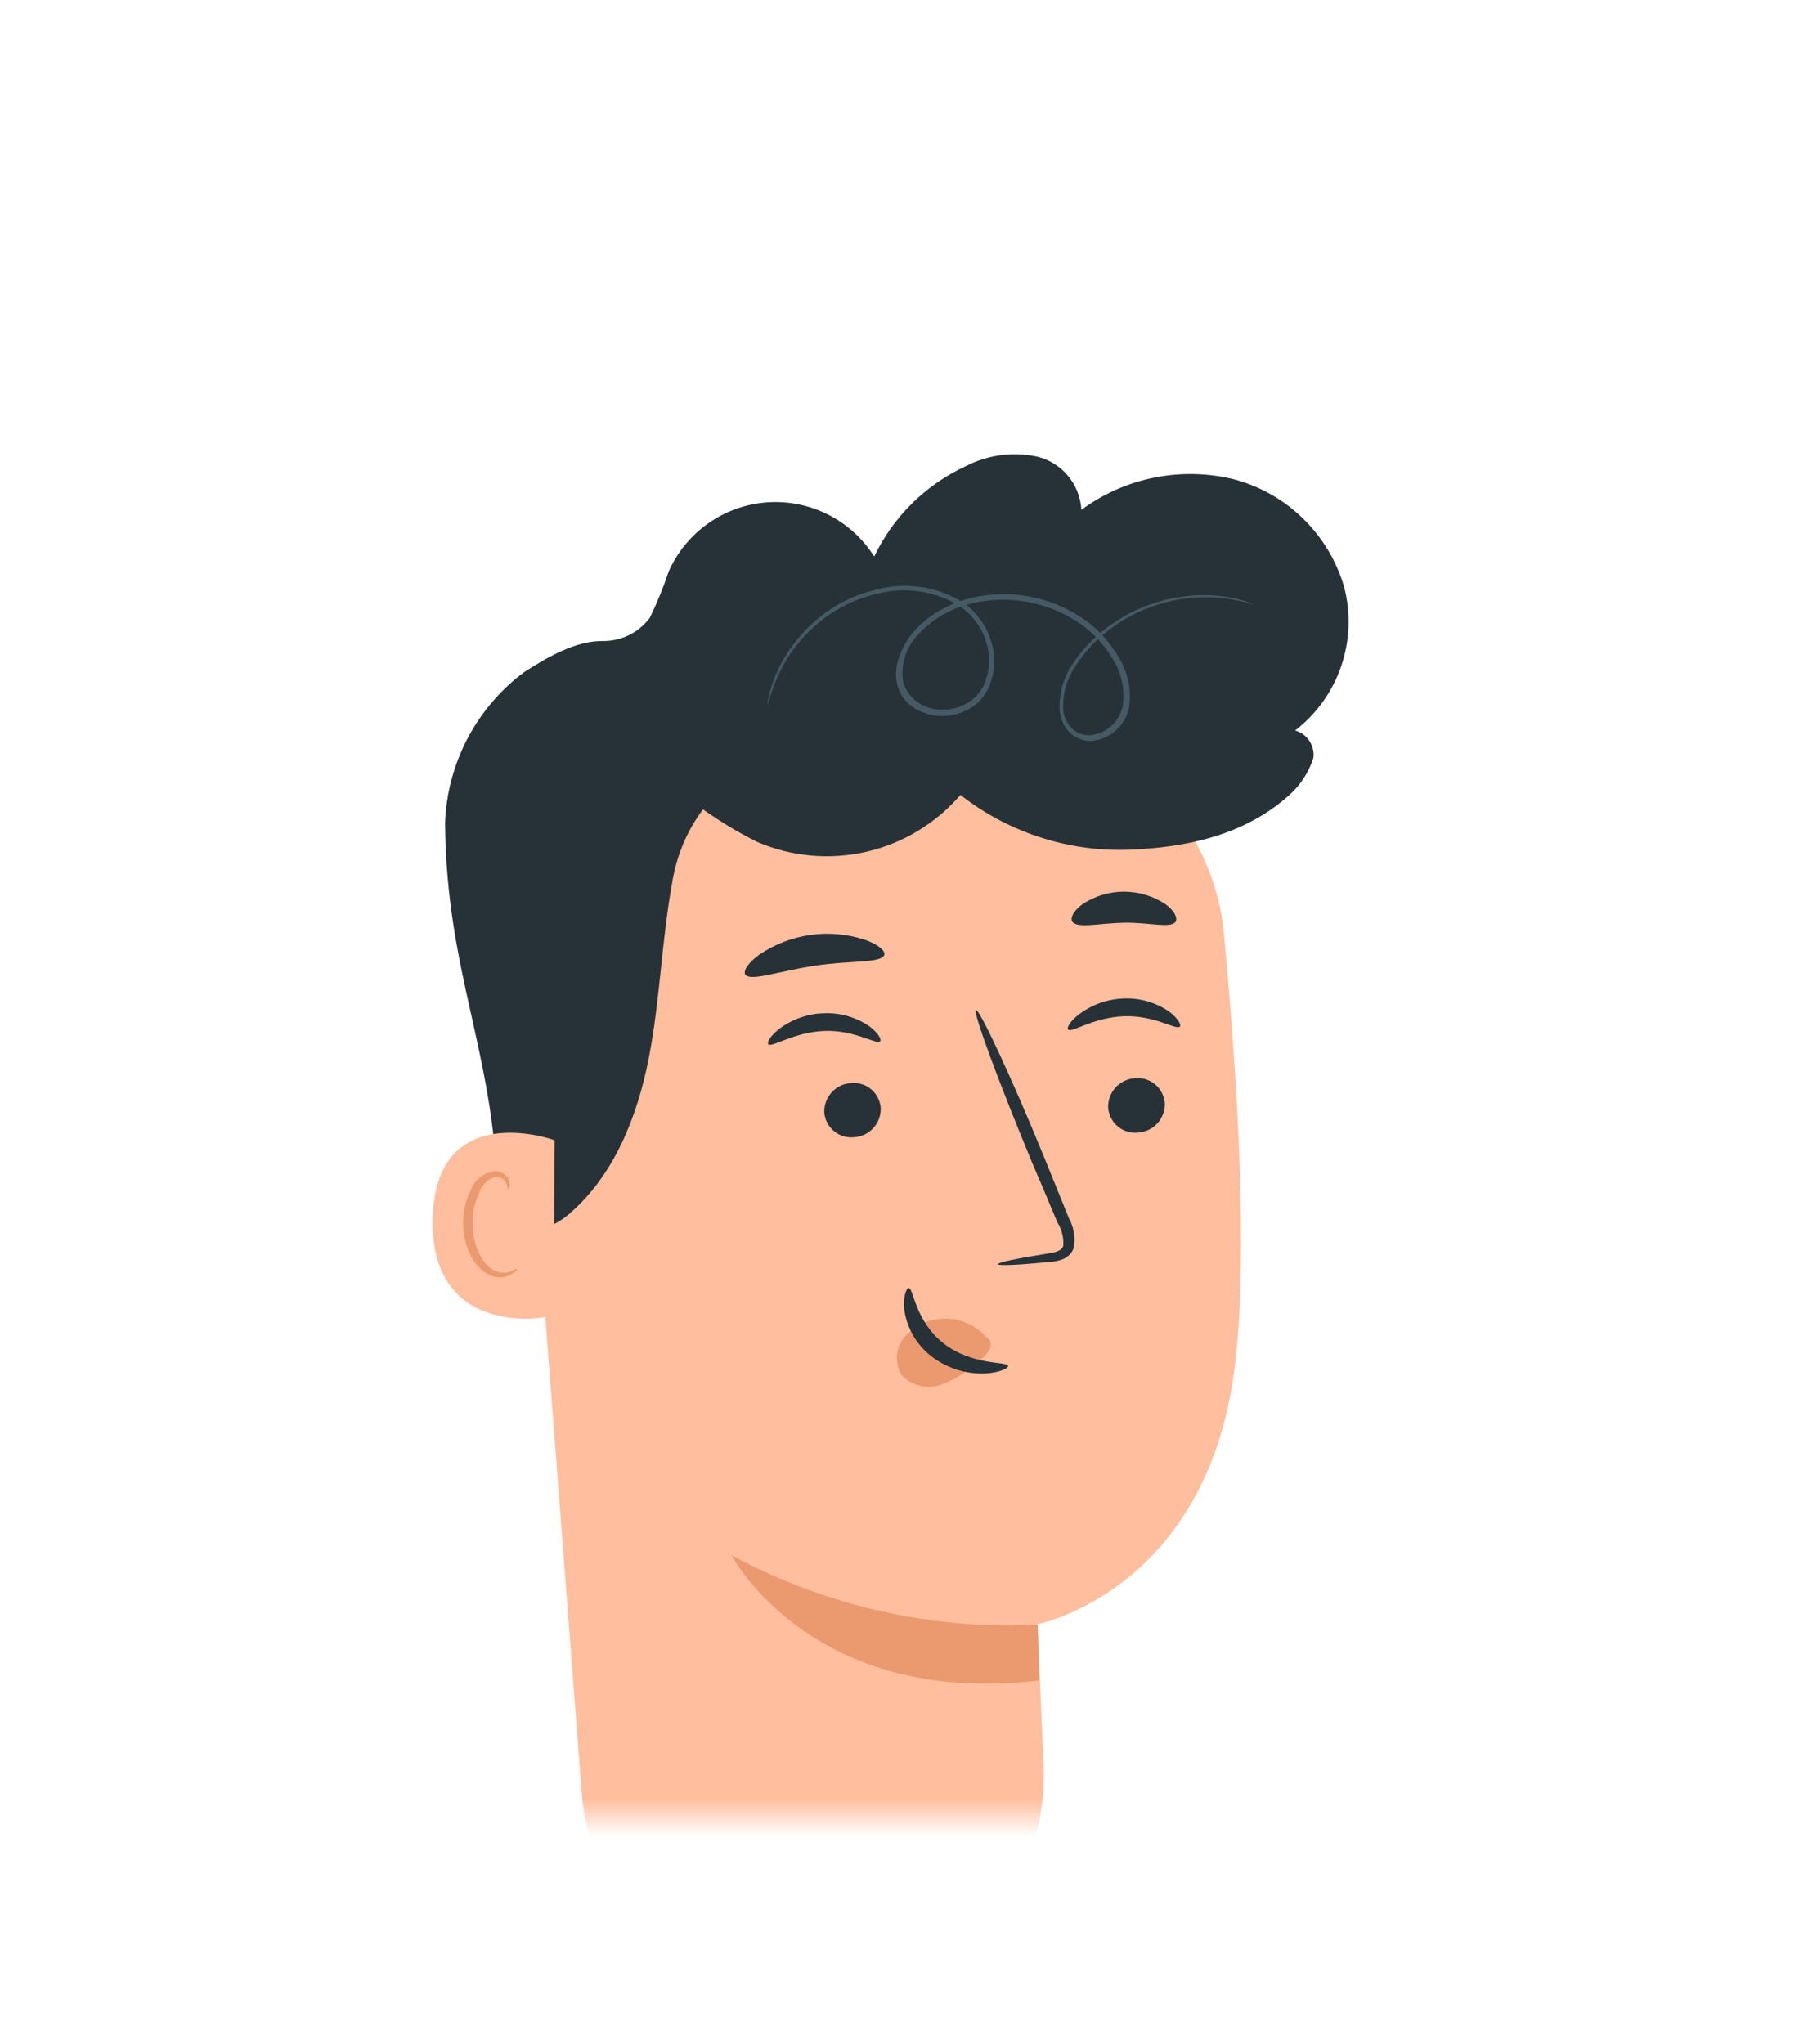 <svg width="48" height="54" viewBox="0 0 48 54" fill="none" xmlns="http://www.w3.org/2000/svg">
<mask id="mask0" mask-type="alpha" maskUnits="userSpaceOnUse" x="0" y="0" width="48" height="48">
<rect x="0.5" y="0.5" width="47" height="47" rx="7.5" fill="white" stroke="#F4F4F4"/>
</mask>
<g mask="url(#mask0)">
<path d="M13.471 22.576L13.377 20.693L24.634 18.187C28.111 17.709 31.995 21.091 32.326 24.59C32.693 28.474 32.987 33.233 32.613 36.15C31.87 42.021 27.41 42.902 27.41 42.902L27.569 46.652C27.635 48.269 27.057 49.846 25.963 51.039C24.868 52.231 23.346 52.942 21.729 53.015C20.145 53.082 18.598 52.531 17.411 51.48C16.225 50.428 15.493 48.958 15.369 47.377L13.471 22.576Z" fill="#FFBE9D"/>
<path d="M30.771 29.138C30.778 29.334 30.709 29.524 30.578 29.669C30.447 29.814 30.265 29.903 30.07 29.916C29.974 29.927 29.877 29.918 29.785 29.891C29.693 29.864 29.607 29.818 29.533 29.757C29.459 29.696 29.397 29.62 29.353 29.535C29.308 29.45 29.282 29.356 29.274 29.261C29.267 29.066 29.336 28.875 29.466 28.73C29.596 28.584 29.777 28.495 29.972 28.48C30.068 28.469 30.165 28.477 30.258 28.505C30.35 28.532 30.436 28.578 30.511 28.639C30.585 28.701 30.647 28.777 30.692 28.862C30.736 28.948 30.763 29.042 30.771 29.138Z" fill="#263238"/>
<path d="M31.169 27.118C31.077 27.219 30.498 26.812 29.69 26.843C28.882 26.873 28.307 27.293 28.218 27.195C28.172 27.152 28.261 26.974 28.524 26.778C28.866 26.526 29.278 26.384 29.703 26.374C30.122 26.36 30.535 26.48 30.881 26.717C31.11 26.889 31.212 27.063 31.169 27.118Z" fill="#263238"/>
<path d="M23.266 29.261C23.274 29.456 23.206 29.646 23.075 29.792C22.945 29.937 22.763 30.025 22.568 30.038C22.473 30.049 22.377 30.04 22.285 30.013C22.194 29.986 22.109 29.941 22.035 29.88C21.961 29.82 21.9 29.745 21.855 29.661C21.811 29.577 21.783 29.484 21.775 29.389C21.767 29.194 21.836 29.003 21.966 28.858C22.096 28.712 22.278 28.623 22.473 28.609C22.568 28.598 22.664 28.607 22.756 28.634C22.848 28.661 22.933 28.706 23.007 28.767C23.081 28.828 23.142 28.903 23.186 28.988C23.231 29.073 23.258 29.165 23.266 29.261Z" fill="#263238"/>
<path d="M23.25 27.503C23.159 27.605 22.577 27.198 21.772 27.231C20.967 27.265 20.389 27.678 20.297 27.583C20.254 27.54 20.343 27.36 20.603 27.164C20.945 26.912 21.357 26.772 21.781 26.763C22.2 26.749 22.613 26.868 22.959 27.103C23.204 27.286 23.293 27.461 23.25 27.503Z" fill="#263238"/>
<path d="M26.36 33.392C26.36 33.347 26.853 33.242 27.661 33.114C27.866 33.086 28.062 33.041 28.089 32.9C28.103 32.684 28.048 32.47 27.933 32.288C27.729 31.796 27.511 31.28 27.278 30.739C26.36 28.532 25.693 26.717 25.782 26.68C25.87 26.643 26.7 28.404 27.6 30.607L28.233 32.168C28.369 32.412 28.415 32.696 28.365 32.97C28.336 33.043 28.292 33.108 28.234 33.161C28.177 33.214 28.109 33.253 28.034 33.276C27.921 33.312 27.804 33.333 27.685 33.337C26.871 33.417 26.363 33.438 26.36 33.392Z" fill="#263238"/>
<path d="M27.413 42.918C24.601 43.053 21.805 42.418 19.326 41.081C19.326 41.081 21.426 45.109 27.453 44.387L27.413 42.918Z" fill="#EB996E"/>
<path d="M26.078 35.345C25.92 35.156 25.715 35.011 25.484 34.924C25.253 34.837 25.003 34.81 24.759 34.846C24.582 34.868 24.411 34.925 24.257 35.014C24.102 35.102 23.967 35.221 23.859 35.364C23.756 35.502 23.698 35.668 23.691 35.84C23.685 36.013 23.732 36.183 23.826 36.328C23.96 36.469 24.133 36.566 24.322 36.608C24.512 36.65 24.71 36.635 24.891 36.563C25.267 36.417 25.611 36.196 25.901 35.915C25.991 35.849 26.067 35.765 26.124 35.67C26.155 35.625 26.172 35.571 26.172 35.517C26.172 35.462 26.155 35.409 26.124 35.364" fill="#EB996E"/>
<path d="M24.007 34.023C24.135 34.023 24.166 34.886 24.925 35.483C25.684 36.08 26.62 35.957 26.63 36.08C26.645 36.132 26.428 36.254 26.036 36.279C25.524 36.301 25.02 36.143 24.613 35.832C24.222 35.533 23.963 35.094 23.89 34.608C23.854 34.24 23.945 34.02 24.007 34.023Z" fill="#263238"/>
<path d="M23.361 25.223C23.287 25.444 22.479 25.364 21.524 25.508C20.569 25.652 19.825 25.933 19.688 25.741C19.63 25.649 19.755 25.435 20.058 25.217C20.462 24.942 20.923 24.764 21.406 24.695C21.89 24.627 22.382 24.67 22.846 24.822C23.211 24.951 23.391 25.116 23.361 25.223Z" fill="#263238"/>
<path d="M31.058 24.345C30.921 24.532 30.361 24.36 29.693 24.372C29.026 24.385 28.469 24.532 28.328 24.345C28.267 24.253 28.35 24.066 28.591 23.886C28.917 23.668 29.3 23.552 29.692 23.552C30.084 23.552 30.466 23.668 30.792 23.886C31.034 24.057 31.11 24.253 31.058 24.345Z" fill="#263238"/>
<path d="M34.214 19.295C34.778 18.86 35.201 18.268 35.431 17.595C35.661 16.921 35.688 16.194 35.509 15.505C35.31 14.822 34.938 14.201 34.429 13.703C33.921 13.205 33.292 12.846 32.604 12.662C31.913 12.492 31.194 12.476 30.496 12.615C29.798 12.754 29.14 13.045 28.567 13.467C28.549 13.14 28.427 12.828 28.219 12.576C28.011 12.323 27.727 12.145 27.41 12.065C26.767 11.924 26.094 12.013 25.509 12.316C24.451 12.806 23.597 13.649 23.094 14.7C22.796 14.228 22.375 13.845 21.876 13.592C21.377 13.34 20.819 13.229 20.261 13.269C19.703 13.31 19.167 13.501 18.71 13.823C18.253 14.144 17.891 14.584 17.665 15.095C17.526 15.514 17.359 15.923 17.166 16.32C17.019 16.515 16.828 16.673 16.608 16.779C16.388 16.886 16.146 16.938 15.902 16.932C15.207 16.932 14.485 17.342 13.857 17.746C13.228 18.213 12.713 18.815 12.349 19.509C11.986 20.203 11.783 20.97 11.757 21.753C11.797 25.701 13.031 27.721 13.144 31.504C13.127 31.756 13.182 32.008 13.303 32.23C13.67 32.765 14.527 32.499 15.017 32.08C16.22 31.06 16.835 29.499 17.138 27.954C17.441 26.408 17.478 24.813 17.766 23.265C17.766 23.228 17.781 23.191 17.787 23.154C17.91 22.511 18.178 21.903 18.571 21.379C19.024 21.7 19.501 21.987 19.997 22.236C20.908 22.629 21.921 22.721 22.888 22.498C23.855 22.275 24.725 21.749 25.372 20.997C26.621 21.975 28.172 22.488 29.758 22.447C31.331 22.398 32.877 22.059 34.043 21.015C34.35 20.747 34.576 20.4 34.698 20.011C34.715 19.854 34.675 19.695 34.587 19.564C34.498 19.433 34.366 19.338 34.214 19.295Z" fill="#263238"/>
<path d="M14.653 30.121C14.573 30.081 11.479 29.016 11.43 32.223C11.381 35.431 14.61 34.816 14.616 34.724C14.622 34.632 14.653 30.121 14.653 30.121Z" fill="#FFBE9D"/>
<path d="M13.664 33.497C13.664 33.497 13.609 33.533 13.514 33.576C13.38 33.631 13.229 33.631 13.095 33.576C12.758 33.448 12.483 32.906 12.483 32.328C12.477 32.053 12.535 31.781 12.651 31.532C12.678 31.432 12.728 31.341 12.798 31.265C12.868 31.189 12.955 31.132 13.052 31.097C13.116 31.081 13.184 31.088 13.244 31.116C13.303 31.145 13.351 31.193 13.379 31.253C13.422 31.345 13.401 31.409 13.416 31.412C13.431 31.415 13.486 31.36 13.462 31.229C13.446 31.149 13.402 31.078 13.34 31.027C13.253 30.959 13.143 30.927 13.034 30.938C12.901 30.963 12.777 31.02 12.674 31.106C12.57 31.192 12.489 31.302 12.44 31.428C12.3 31.703 12.229 32.009 12.235 32.318C12.235 32.964 12.565 33.573 13.027 33.714C13.113 33.742 13.203 33.749 13.292 33.736C13.381 33.722 13.465 33.689 13.539 33.638C13.664 33.573 13.664 33.503 13.664 33.497Z" fill="#EB996E"/>
<path d="M33.143 15.974C32.766 15.861 32.376 15.794 31.983 15.775C31.523 15.761 31.063 15.824 30.624 15.961C30.35 16.044 30.086 16.154 29.834 16.289C29.554 16.445 29.291 16.631 29.051 16.843C28.79 17.079 28.562 17.35 28.374 17.648C28.174 17.966 28.074 18.337 28.087 18.713C28.095 18.903 28.171 19.085 28.301 19.224C28.367 19.293 28.448 19.346 28.537 19.38C28.627 19.413 28.723 19.426 28.818 19.417C29.022 19.394 29.214 19.306 29.365 19.167C29.516 19.028 29.619 18.844 29.66 18.643C29.723 18.199 29.622 17.747 29.375 17.372C29.131 16.969 28.794 16.629 28.393 16.381C27.97 16.119 27.498 15.948 27.006 15.878C26.514 15.808 26.013 15.841 25.534 15.974C25.051 16.111 24.615 16.378 24.273 16.745C24.103 16.912 23.977 17.117 23.906 17.344C23.835 17.571 23.821 17.812 23.866 18.046C23.94 18.259 24.082 18.442 24.27 18.567C24.458 18.691 24.681 18.752 24.906 18.738C25.124 18.745 25.34 18.692 25.529 18.584C25.719 18.476 25.874 18.317 25.978 18.125C26.157 17.741 26.177 17.3 26.033 16.901C25.904 16.522 25.649 16.198 25.31 15.983C24.677 15.608 23.922 15.498 23.208 15.677C22.612 15.805 22.058 16.08 21.595 16.476C21.244 16.773 20.947 17.128 20.716 17.526C20.525 17.87 20.38 18.239 20.285 18.621C20.28 18.595 20.28 18.568 20.285 18.542C20.285 18.493 20.306 18.416 20.327 18.318C20.403 18.032 20.512 17.756 20.652 17.495C20.878 17.085 21.174 16.717 21.527 16.408C21.998 15.995 22.564 15.706 23.174 15.567C23.919 15.374 24.71 15.484 25.375 15.873C25.741 16.104 26.018 16.454 26.158 16.864C26.237 17.08 26.272 17.31 26.262 17.539C26.251 17.769 26.195 17.994 26.097 18.202C25.989 18.421 25.818 18.603 25.607 18.725C25.39 18.847 25.146 18.911 24.897 18.912C24.643 18.912 24.394 18.845 24.175 18.716C23.946 18.58 23.778 18.361 23.706 18.104C23.642 17.844 23.662 17.571 23.765 17.323C23.853 17.076 23.989 16.848 24.166 16.653C24.343 16.456 24.549 16.288 24.778 16.154C24.892 16.087 25.009 16.026 25.13 15.971C25.252 15.922 25.378 15.876 25.503 15.833C26.004 15.693 26.528 15.659 27.042 15.732C27.556 15.806 28.05 15.986 28.491 16.261C28.913 16.523 29.266 16.882 29.522 17.308C29.789 17.714 29.898 18.204 29.828 18.686C29.78 18.918 29.66 19.128 29.485 19.288C29.309 19.447 29.087 19.546 28.852 19.57C28.738 19.577 28.625 19.559 28.52 19.518C28.414 19.477 28.318 19.413 28.239 19.331C28.089 19.169 28.002 18.959 27.992 18.738C27.975 18.335 28.081 17.936 28.298 17.596C28.494 17.291 28.73 17.013 29.002 16.773C29.251 16.557 29.523 16.369 29.813 16.212C30.073 16.078 30.346 15.969 30.627 15.888C31.077 15.756 31.545 15.701 32.013 15.726C32.184 15.735 32.353 15.754 32.522 15.784C32.665 15.821 32.788 15.845 32.883 15.876L33.1 15.955C33.121 15.961 33.146 15.971 33.143 15.974Z" fill="#455A64"/>
</g>
</svg>

